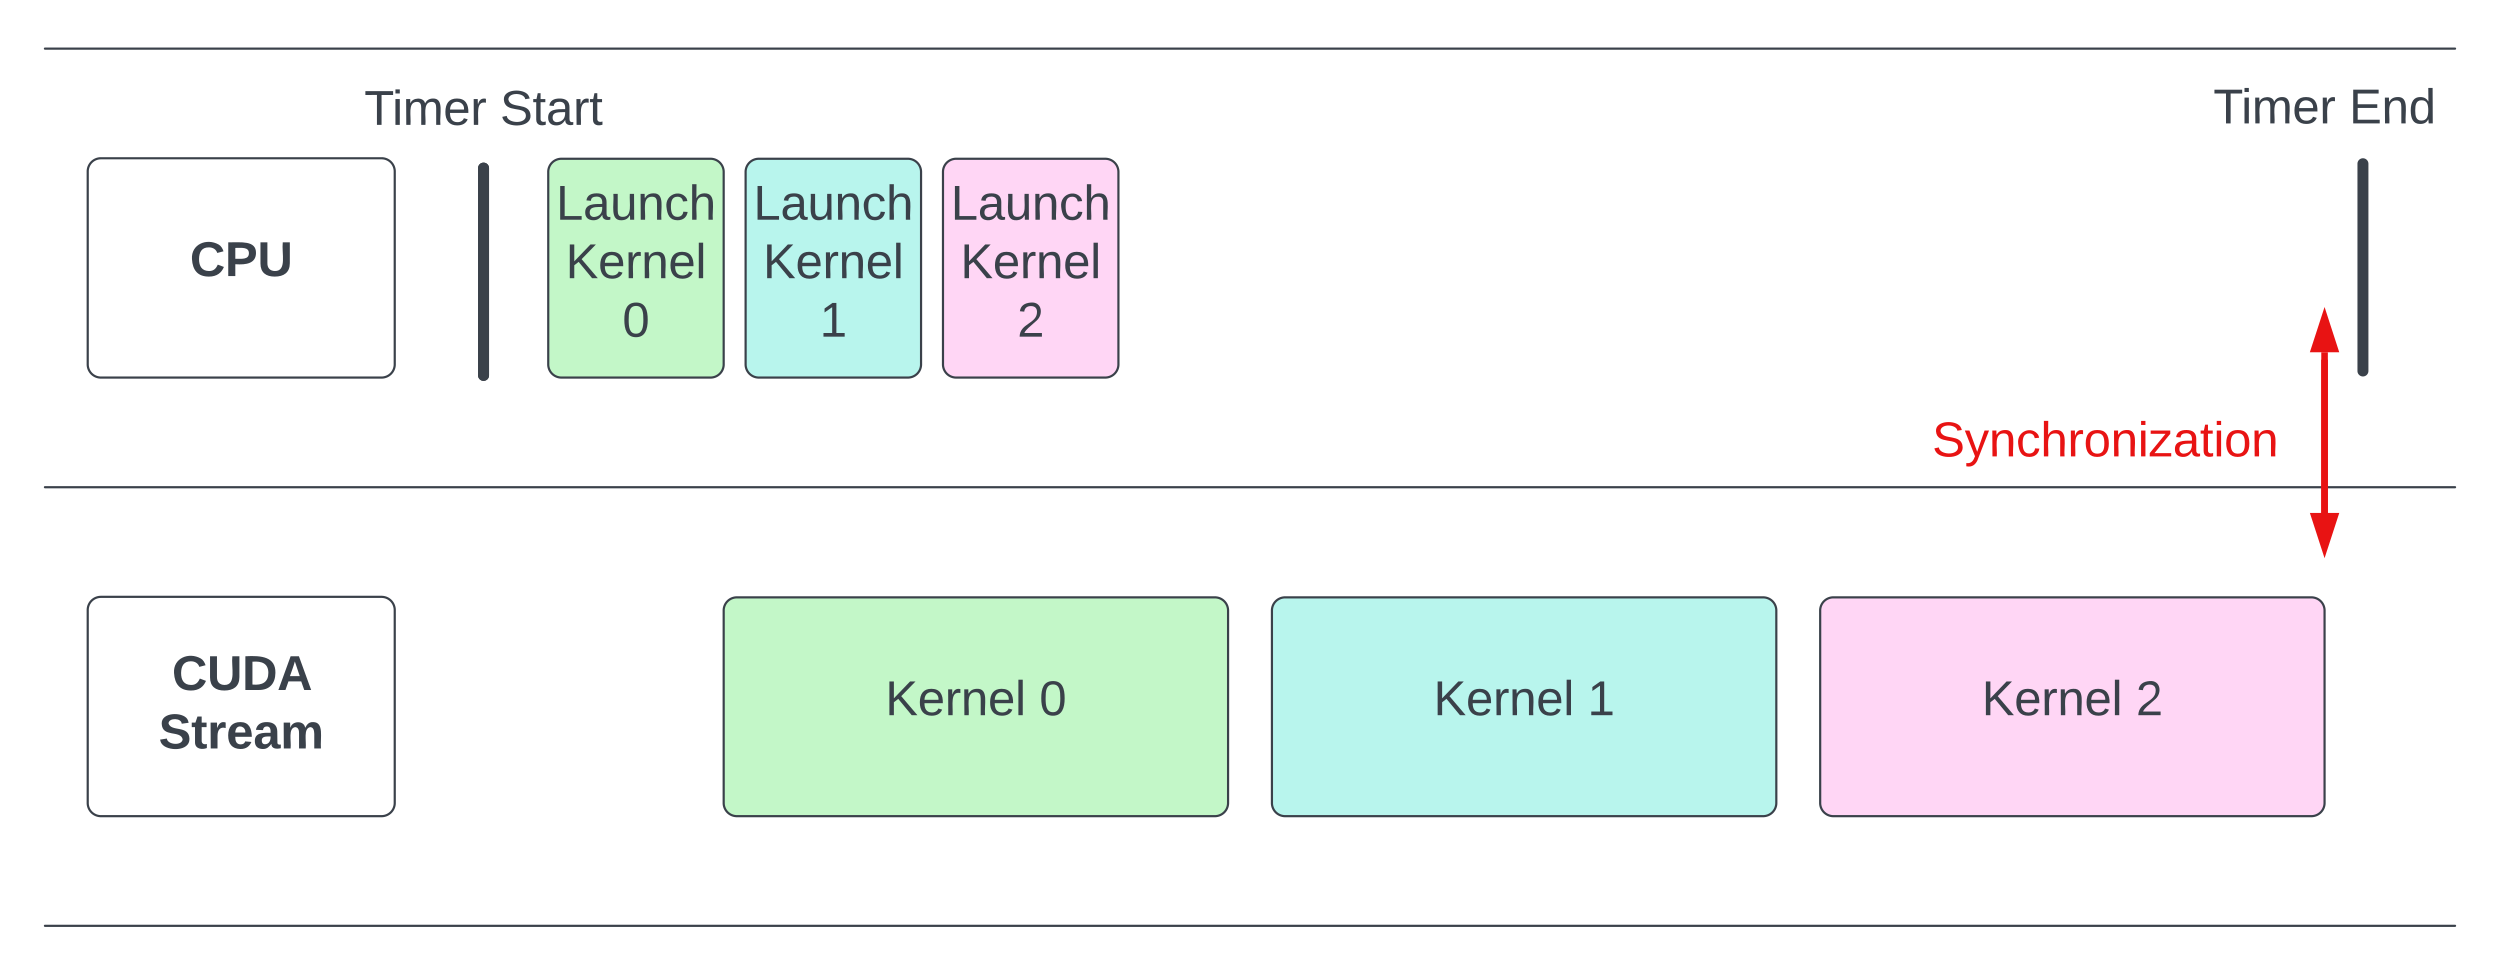 <svg xmlns="http://www.w3.org/2000/svg" xmlns:xlink="http://www.w3.org/1999/xlink" xmlns:lucid="lucid" width="1140" height="442.67"><g transform="translate(-280 -600)" lucid:page-tab-id="0_0"><path d="M0 0h1870.87v1322.84H0z" fill="#fff"/><path d="M320 678.17a6 6 0 0 1 6-6h128a6 6 0 0 1 6 6v88a6 6 0 0 1-6 6H326a6 6 0 0 1-6-6z" stroke="#3a414a" fill="#fff"/><use xlink:href="#a" transform="matrix(1,0,0,1,325,677.167) translate(41.605 48.715)"/><path d="M530 678.4a6 6 0 0 1 6-6h68a6 6 0 0 1 6 6v87.77a6 6 0 0 1-6 6h-68a6 6 0 0 1-6-6z" stroke="#3a414a" fill="#c3f7c8"/><use xlink:href="#b" transform="matrix(1,0,0,1,535,677.409) translate(-1.42 22.778)"/><use xlink:href="#c" transform="matrix(1,0,0,1,535,677.409) translate(2.963 49.444)"/><use xlink:href="#d" transform="matrix(1,0,0,1,535,677.409) translate(28.827 76.111)"/><path d="M300.25 622.17a.25.25 0 0 1 .25-.25h1099a.25.25 0 0 1 .25.25.25.25 0 0 1-.25.25h-1099a.25.25 0 0 1-.25-.25zM300.25 822.17a.25.25 0 0 1 .25-.25h1099a.25.25 0 0 1 .25.25.25.25 0 0 1-.25.25h-1099a.25.25 0 0 1-.25-.25zM300.25 1022.17a.25.25 0 0 1 .25-.25h1099a.25.25 0 0 1 .25.25.25.25 0 0 1-.25.25h-1099a.25.25 0 0 1-.25-.25z" stroke="#3a414a" stroke-width=".5" fill="none"/><path d="M320 878.17a6 6 0 0 1 6-6h128a6 6 0 0 1 6 6v88a6 6 0 0 1-6 6H326a6 6 0 0 1-6-6z" stroke="#3a414a" fill="#fff"/><use xlink:href="#e" transform="matrix(1,0,0,1,325,877.167) translate(33.426 37.465)"/><use xlink:href="#f" transform="matrix(1,0,0,1,325,877.167) translate(27.377 64.132)"/><path d="M620 678.4a6 6 0 0 1 6-6h68a6 6 0 0 1 6 6v87.77a6 6 0 0 1-6 6h-68a6 6 0 0 1-6-6z" stroke="#3a414a" fill="#b8f5ed"/><use xlink:href="#b" transform="matrix(1,0,0,1,625,677.409) translate(-1.42 22.778)"/><use xlink:href="#c" transform="matrix(1,0,0,1,625,677.409) translate(2.963 49.444)"/><use xlink:href="#g" transform="matrix(1,0,0,1,625,677.409) translate(28.827 76.111)"/><path d="M710 678.4a6 6 0 0 1 6-6h68a6 6 0 0 1 6 6v87.77a6 6 0 0 1-6 6h-68a6 6 0 0 1-6-6z" stroke="#3a414a" fill="#ffd6f5"/><use xlink:href="#b" transform="matrix(1,0,0,1,715,677.409) translate(-1.42 22.778)"/><use xlink:href="#c" transform="matrix(1,0,0,1,715,677.409) translate(2.963 49.444)"/><use xlink:href="#h" transform="matrix(1,0,0,1,715,677.409) translate(28.827 76.111)"/><path d="M500.5 675.42a1.25 1.25 0 0 1 1.25 1.25v94.5a1.25 1.25 0 0 1-1.25 1.25 1.25 1.25 0 0 1-1.25-1.25v-94.5a1.25 1.25 0 0 1 1.25-1.25z" stroke="#3a414a" stroke-width="2.5" fill="none"/><path d="M500.5 675.42a1.25 1.25 0 0 1 1.25 1.25v94.5a1.25 1.25 0 0 1-1.25 1.25 1.25 1.25 0 0 1-1.25-1.25v-94.5a1.25 1.25 0 0 1 1.25-1.25zM1357.5 673.42a1.25 1.25 0 0 1 1.25 1.25v94.5a1.25 1.25 0 0 1-1.25 1.25 1.25 1.25 0 0 1-1.25-1.25v-94.5a1.25 1.25 0 0 1 1.25-1.25z" stroke="#3a414a" stroke-width="2.5" fill="none"/><path d="M440.5 627.67a6 6 0 0 1 6-6h108a6 6 0 0 1 6 6v48a6 6 0 0 1-6 6h-108a6 6 0 0 1-6-6z" stroke="#000" stroke-opacity="0" fill="#fff" fill-opacity="0"/><use xlink:href="#i" transform="matrix(1,0,0,1,445.5,626.667) translate(0.617 30.278)"/><use xlink:href="#j" transform="matrix(1,0,0,1,445.5,626.667) translate(62.531 30.278)"/><path d="M1280 626a6 6 0 0 1 6-6h108a6 6 0 0 1 6 6v51.33a6 6 0 0 1-6 6h-108a6 6 0 0 1-6-6z" stroke="#000" stroke-opacity="0" fill="#fff" fill-opacity="0"/><use xlink:href="#i" transform="matrix(1,0,0,1,1285,625) translate(4.29 31.278)"/><use xlink:href="#k" transform="matrix(1,0,0,1,1285,625) translate(66.204 31.278)"/><path d="M610 878.4a6 6 0 0 1 6-6h218a6 6 0 0 1 6 6v87.77a6 6 0 0 1-6 6H616a6 6 0 0 1-6-6z" stroke="#3a414a" fill="#c3f7c8"/><use xlink:href="#l" transform="matrix(1,0,0,1,615,877.409) translate(68.704 48.715)"/><use xlink:href="#d" transform="matrix(1,0,0,1,615,877.409) translate(138.951 48.715)"/><path d="M860 878.4a6 6 0 0 1 6-6h218a6 6 0 0 1 6 6v87.77a6 6 0 0 1-6 6H866a6 6 0 0 1-6-6z" stroke="#3a414a" fill="#b8f5ed"/><use xlink:href="#l" transform="matrix(1,0,0,1,865,877.409) translate(68.704 48.715)"/><use xlink:href="#g" transform="matrix(1,0,0,1,865,877.409) translate(138.951 48.715)"/><path d="M1110 878.4a6 6 0 0 1 6-6h218a6 6 0 0 1 6 6v87.77a6 6 0 0 1-6 6h-218a6 6 0 0 1-6-6z" stroke="#3a414a" fill="#ffd6f5"/><g><use xlink:href="#l" transform="matrix(1,0,0,1,1115,877.409) translate(68.704 48.715)"/><use xlink:href="#h" transform="matrix(1,0,0,1,1115,877.409) translate(138.951 48.715)"/></g><path d="M1340 833.03v-72.4M1340 833v1.53" stroke="#e81313" stroke-width="3" fill="none"/><path d="M1340 744.85l4.63 14.27h-9.27z" stroke="#e81313" stroke-width="3" fill="#e81313"/><path d="M1340 764.02v69.9M1340 762.53" stroke="#e81313" stroke-width="3" fill="none"/><path d="M1340 849.68l-4.63-14.27h9.27z" stroke="#e81313" stroke-width="3" fill="#e81313"/><path d="M1180 777.67a6 6 0 0 1 6-6h108a6 6 0 0 1 6 6V829a6 6 0 0 1-6 6h-108a6 6 0 0 1-6-6z" stroke="#000" stroke-opacity="0" stroke-width="3" fill="#fff" fill-opacity="0"/><g><use xlink:href="#m" transform="matrix(1,0,0,1,1185,776.667) translate(-23.92 31.444)"/></g><defs><path fill="#3a414a" d="M67-125c0 53 21 87 73 88 37 1 54-22 65-47l45 17C233-25 199 4 140 4 58 4 20-42 15-125 8-235 124-281 211-232c18 10 29 29 36 50l-46 12c-8-25-30-41-62-41-52 0-71 34-72 86" id="n"/><path fill="#3a414a" d="M24-248c93 1 206-16 204 79-1 75-69 88-152 82V0H24v-248zm52 121c47 0 100 7 100-41 0-47-54-39-100-39v80" id="o"/><path fill="#3a414a" d="M238-95c0 69-44 99-111 99C63 4 22-25 22-93v-155h51v151c-1 38 19 59 55 60 90 1 49-130 58-211h52v153" id="p"/><g id="a"><use transform="matrix(0.062,0,0,0.062,0,0)" xlink:href="#n"/><use transform="matrix(0.062,0,0,0.062,15.988,0)" xlink:href="#o"/><use transform="matrix(0.062,0,0,0.062,30.802,0)" xlink:href="#p"/></g><path fill="#3a414a" d="M30 0v-248h33v221h125V0H30" id="q"/><path fill="#3a414a" d="M141-36C126-15 110 5 73 4 37 3 15-17 15-53c-1-64 63-63 125-63 3-35-9-54-41-54-24 1-41 7-42 31l-33-3c5-37 33-52 76-52 45 0 72 20 72 64v82c-1 20 7 32 28 27v20c-31 9-61-2-59-35zM48-53c0 20 12 33 32 33 41-3 63-29 60-74-43 2-92-5-92 41" id="r"/><path fill="#3a414a" d="M84 4C-5 8 30-112 23-190h32v120c0 31 7 50 39 49 72-2 45-101 50-169h31l1 190h-30c-1-10 1-25-2-33-11 22-28 36-60 37" id="s"/><path fill="#3a414a" d="M117-194c89-4 53 116 60 194h-32v-121c0-31-8-49-39-48C34-167 62-67 57 0H25l-1-190h30c1 10-1 24 2 32 11-22 29-35 61-36" id="t"/><path fill="#3a414a" d="M96-169c-40 0-48 33-48 73s9 75 48 75c24 0 41-14 43-38l32 2c-6 37-31 61-74 61-59 0-76-41-82-99-10-93 101-131 147-64 4 7 5 14 7 22l-32 3c-4-21-16-35-41-35" id="u"/><path fill="#3a414a" d="M106-169C34-169 62-67 57 0H25v-261h32l-1 103c12-21 28-36 61-36 89 0 53 116 60 194h-32v-121c2-32-8-49-39-48" id="v"/><g id="b"><use transform="matrix(0.062,0,0,0.062,0,0)" xlink:href="#q"/><use transform="matrix(0.062,0,0,0.062,12.346,0)" xlink:href="#r"/><use transform="matrix(0.062,0,0,0.062,24.691,0)" xlink:href="#s"/><use transform="matrix(0.062,0,0,0.062,37.037,0)" xlink:href="#t"/><use transform="matrix(0.062,0,0,0.062,49.383,0)" xlink:href="#u"/><use transform="matrix(0.062,0,0,0.062,60.494,0)" xlink:href="#v"/></g><path fill="#3a414a" d="M194 0L95-120 63-95V0H30v-248h33v124l119-124h40L117-140 236 0h-42" id="w"/><path fill="#3a414a" d="M100-194c63 0 86 42 84 106H49c0 40 14 67 53 68 26 1 43-12 49-29l28 8c-11 28-37 45-77 45C44 4 14-33 15-96c1-61 26-98 85-98zm52 81c6-60-76-77-97-28-3 7-6 17-6 28h103" id="x"/><path fill="#3a414a" d="M114-163C36-179 61-72 57 0H25l-1-190h30c1 12-1 29 2 39 6-27 23-49 58-41v29" id="y"/><path fill="#3a414a" d="M24 0v-261h32V0H24" id="z"/><g id="c"><use transform="matrix(0.062,0,0,0.062,0,0)" xlink:href="#w"/><use transform="matrix(0.062,0,0,0.062,14.815,0)" xlink:href="#x"/><use transform="matrix(0.062,0,0,0.062,27.16,0)" xlink:href="#y"/><use transform="matrix(0.062,0,0,0.062,34.506,0)" xlink:href="#t"/><use transform="matrix(0.062,0,0,0.062,46.852,0)" xlink:href="#x"/><use transform="matrix(0.062,0,0,0.062,59.198,0)" xlink:href="#z"/></g><path fill="#3a414a" d="M101-251c68 0 85 55 85 127S166 4 100 4C33 4 14-52 14-124c0-73 17-127 87-127zm-1 229c47 0 54-49 54-102s-4-102-53-102c-51 0-55 48-55 102 0 53 5 102 54 102" id="A"/><use transform="matrix(0.062,0,0,0.062,0,0)" xlink:href="#A" id="d"/><path fill="#3a414a" d="M24-248c120-7 223 5 221 122C244-46 201 0 124 0H24v-248zM76-40c74 7 117-18 117-86 0-67-45-88-117-82v168" id="B"/><path fill="#3a414a" d="M199 0l-22-63H83L61 0H9l90-248h61L250 0h-51zm-33-102l-36-108c-10 38-24 72-36 108h72" id="C"/><g id="e"><use transform="matrix(0.062,0,0,0.062,0,0)" xlink:href="#n"/><use transform="matrix(0.062,0,0,0.062,15.988,0)" xlink:href="#p"/><use transform="matrix(0.062,0,0,0.062,31.975,0)" xlink:href="#B"/><use transform="matrix(0.062,0,0,0.062,47.963,0)" xlink:href="#C"/></g><path fill="#3a414a" d="M169-182c-1-43-94-46-97-3 18 66 151 10 154 114 3 95-165 93-204 36-6-8-10-19-12-30l50-8c3 46 112 56 116 5-17-69-150-10-154-114-4-87 153-88 188-35 5 8 8 18 10 28" id="D"/><path fill="#3a414a" d="M115-3C79 11 28 4 28-45v-112H4v-33h27l15-45h31v45h36v33H77v99c-1 23 16 31 38 25v30" id="E"/><path fill="#3a414a" d="M135-150c-39-12-60 13-60 57V0H25l-1-190h47c2 13-1 29 3 40 6-28 27-53 61-41v41" id="F"/><path fill="#3a414a" d="M185-48c-13 30-37 53-82 52C43 2 14-33 14-96s30-98 90-98c62 0 83 45 84 108H66c0 31 8 55 39 56 18 0 30-7 34-22zm-45-69c5-46-57-63-70-21-2 6-4 13-4 21h74" id="G"/><path fill="#3a414a" d="M133-34C117-15 103 5 69 4 32 3 11-16 11-54c-1-60 55-63 116-61 1-26-3-47-28-47-18 1-26 9-28 27l-52-2c7-38 36-58 82-57s74 22 75 68l1 82c-1 14 12 18 25 15v27c-30 8-71 5-69-32zm-48 3c29 0 43-24 42-57-32 0-66-3-65 30 0 17 8 27 23 27" id="H"/><path fill="#3a414a" d="M220-157c-53 9-28 100-34 157h-49v-107c1-27-5-49-29-50C55-147 81-57 75 0H25l-1-190h47c2 12-1 28 3 38 10-53 101-56 108 0 13-22 24-43 59-42 82 1 51 116 57 194h-49v-107c-1-25-5-48-29-50" id="I"/><g id="f"><use transform="matrix(0.062,0,0,0.062,0,0)" xlink:href="#D"/><use transform="matrix(0.062,0,0,0.062,14.815,0)" xlink:href="#E"/><use transform="matrix(0.062,0,0,0.062,22.16,0)" xlink:href="#F"/><use transform="matrix(0.062,0,0,0.062,30.802,0)" xlink:href="#G"/><use transform="matrix(0.062,0,0,0.062,43.148,0)" xlink:href="#H"/><use transform="matrix(0.062,0,0,0.062,55.494,0)" xlink:href="#I"/></g><path fill="#3a414a" d="M27 0v-27h64v-190l-56 39v-29l58-41h29v221h61V0H27" id="J"/><use transform="matrix(0.062,0,0,0.062,0,0)" xlink:href="#J" id="g"/><path fill="#3a414a" d="M101-251c82-7 93 87 43 132L82-64C71-53 59-42 53-27h129V0H18c2-99 128-94 128-182 0-28-16-43-45-43s-46 15-49 41l-32-3c6-41 34-60 81-64" id="K"/><use transform="matrix(0.062,0,0,0.062,0,0)" xlink:href="#K" id="h"/><path fill="#3a414a" d="M127-220V0H93v-220H8v-28h204v28h-85" id="L"/><path fill="#3a414a" d="M24-231v-30h32v30H24zM24 0v-190h32V0H24" id="M"/><path fill="#3a414a" d="M210-169c-67 3-38 105-44 169h-31v-121c0-29-5-50-35-48C34-165 62-65 56 0H25l-1-190h30c1 10-1 24 2 32 10-44 99-50 107 0 11-21 27-35 58-36 85-2 47 119 55 194h-31v-121c0-29-5-49-35-48" id="N"/><g id="i"><use transform="matrix(0.062,0,0,0.062,0,0)" xlink:href="#L"/><use transform="matrix(0.062,0,0,0.062,12.716,0)" xlink:href="#M"/><use transform="matrix(0.062,0,0,0.062,17.593,0)" xlink:href="#N"/><use transform="matrix(0.062,0,0,0.062,36.049,0)" xlink:href="#x"/><use transform="matrix(0.062,0,0,0.062,48.395,0)" xlink:href="#y"/></g><path fill="#3a414a" d="M185-189c-5-48-123-54-124 2 14 75 158 14 163 119 3 78-121 87-175 55-17-10-28-26-33-46l33-7c5 56 141 63 141-1 0-78-155-14-162-118-5-82 145-84 179-34 5 7 8 16 11 25" id="O"/><path fill="#3a414a" d="M59-47c-2 24 18 29 38 22v24C64 9 27 4 27-40v-127H5v-23h24l9-43h21v43h35v23H59v120" id="P"/><g id="j"><use transform="matrix(0.062,0,0,0.062,0,0)" xlink:href="#O"/><use transform="matrix(0.062,0,0,0.062,14.815,0)" xlink:href="#P"/><use transform="matrix(0.062,0,0,0.062,20.988,0)" xlink:href="#r"/><use transform="matrix(0.062,0,0,0.062,33.333,0)" xlink:href="#y"/><use transform="matrix(0.062,0,0,0.062,40.679,0)" xlink:href="#P"/></g><path fill="#3a414a" d="M30 0v-248h187v28H63v79h144v27H63v87h162V0H30" id="Q"/><path fill="#3a414a" d="M85-194c31 0 48 13 60 33l-1-100h32l1 261h-30c-2-10 0-23-3-31C134-8 116 4 85 4 32 4 16-35 15-94c0-66 23-100 70-100zm9 24c-40 0-46 34-46 75 0 40 6 74 45 74 42 0 51-32 51-76 0-42-9-74-50-73" id="R"/><g id="k"><use transform="matrix(0.062,0,0,0.062,0,0)" xlink:href="#Q"/><use transform="matrix(0.062,0,0,0.062,14.815,0)" xlink:href="#t"/><use transform="matrix(0.062,0,0,0.062,27.16,0)" xlink:href="#R"/></g><g id="l"><use transform="matrix(0.062,0,0,0.062,0,0)" xlink:href="#w"/><use transform="matrix(0.062,0,0,0.062,14.815,0)" xlink:href="#x"/><use transform="matrix(0.062,0,0,0.062,27.16,0)" xlink:href="#y"/><use transform="matrix(0.062,0,0,0.062,34.506,0)" xlink:href="#t"/><use transform="matrix(0.062,0,0,0.062,46.852,0)" xlink:href="#x"/><use transform="matrix(0.062,0,0,0.062,59.198,0)" xlink:href="#z"/></g><path fill="#e81313" d="M185-189c-5-48-123-54-124 2 14 75 158 14 163 119 3 78-121 87-175 55-17-10-28-26-33-46l33-7c5 56 141 63 141-1 0-78-155-14-162-118-5-82 145-84 179-34 5 7 8 16 11 25" id="S"/><path fill="#e81313" d="M179-190L93 31C79 59 56 82 12 73V49c39 6 53-20 64-50L1-190h34L92-34l54-156h33" id="T"/><path fill="#e81313" d="M117-194c89-4 53 116 60 194h-32v-121c0-31-8-49-39-48C34-167 62-67 57 0H25l-1-190h30c1 10-1 24 2 32 11-22 29-35 61-36" id="U"/><path fill="#e81313" d="M96-169c-40 0-48 33-48 73s9 75 48 75c24 0 41-14 43-38l32 2c-6 37-31 61-74 61-59 0-76-41-82-99-10-93 101-131 147-64 4 7 5 14 7 22l-32 3c-4-21-16-35-41-35" id="V"/><path fill="#e81313" d="M106-169C34-169 62-67 57 0H25v-261h32l-1 103c12-21 28-36 61-36 89 0 53 116 60 194h-32v-121c2-32-8-49-39-48" id="W"/><path fill="#e81313" d="M114-163C36-179 61-72 57 0H25l-1-190h30c1 12-1 29 2 39 6-27 23-49 58-41v29" id="X"/><path fill="#e81313" d="M100-194c62-1 85 37 85 99 1 63-27 99-86 99S16-35 15-95c0-66 28-99 85-99zM99-20c44 1 53-31 53-75 0-43-8-75-51-75s-53 32-53 75 10 74 51 75" id="Y"/><path fill="#e81313" d="M24-231v-30h32v30H24zM24 0v-190h32V0H24" id="Z"/><path fill="#e81313" d="M9 0v-24l116-142H16v-24h144v24L44-24h123V0H9" id="aa"/><path fill="#e81313" d="M141-36C126-15 110 5 73 4 37 3 15-17 15-53c-1-64 63-63 125-63 3-35-9-54-41-54-24 1-41 7-42 31l-33-3c5-37 33-52 76-52 45 0 72 20 72 64v82c-1 20 7 32 28 27v20c-31 9-61-2-59-35zM48-53c0 20 12 33 32 33 41-3 63-29 60-74-43 2-92-5-92 41" id="ab"/><path fill="#e81313" d="M59-47c-2 24 18 29 38 22v24C64 9 27 4 27-40v-127H5v-23h24l9-43h21v43h35v23H59v120" id="ac"/><g id="m"><use transform="matrix(0.062,0,0,0.062,0,0)" xlink:href="#S"/><use transform="matrix(0.062,0,0,0.062,14.815,0)" xlink:href="#T"/><use transform="matrix(0.062,0,0,0.062,25.926,0)" xlink:href="#U"/><use transform="matrix(0.062,0,0,0.062,38.272,0)" xlink:href="#V"/><use transform="matrix(0.062,0,0,0.062,49.383,0)" xlink:href="#W"/><use transform="matrix(0.062,0,0,0.062,61.728,0)" xlink:href="#X"/><use transform="matrix(0.062,0,0,0.062,69.074,0)" xlink:href="#Y"/><use transform="matrix(0.062,0,0,0.062,81.42,0)" xlink:href="#U"/><use transform="matrix(0.062,0,0,0.062,93.765,0)" xlink:href="#Z"/><use transform="matrix(0.062,0,0,0.062,98.642,0)" xlink:href="#aa"/><use transform="matrix(0.062,0,0,0.062,109.753,0)" xlink:href="#ab"/><use transform="matrix(0.062,0,0,0.062,122.099,0)" xlink:href="#ac"/><use transform="matrix(0.062,0,0,0.062,128.272,0)" xlink:href="#Z"/><use transform="matrix(0.062,0,0,0.062,133.148,0)" xlink:href="#Y"/><use transform="matrix(0.062,0,0,0.062,145.494,0)" xlink:href="#U"/></g></defs></g></svg>
